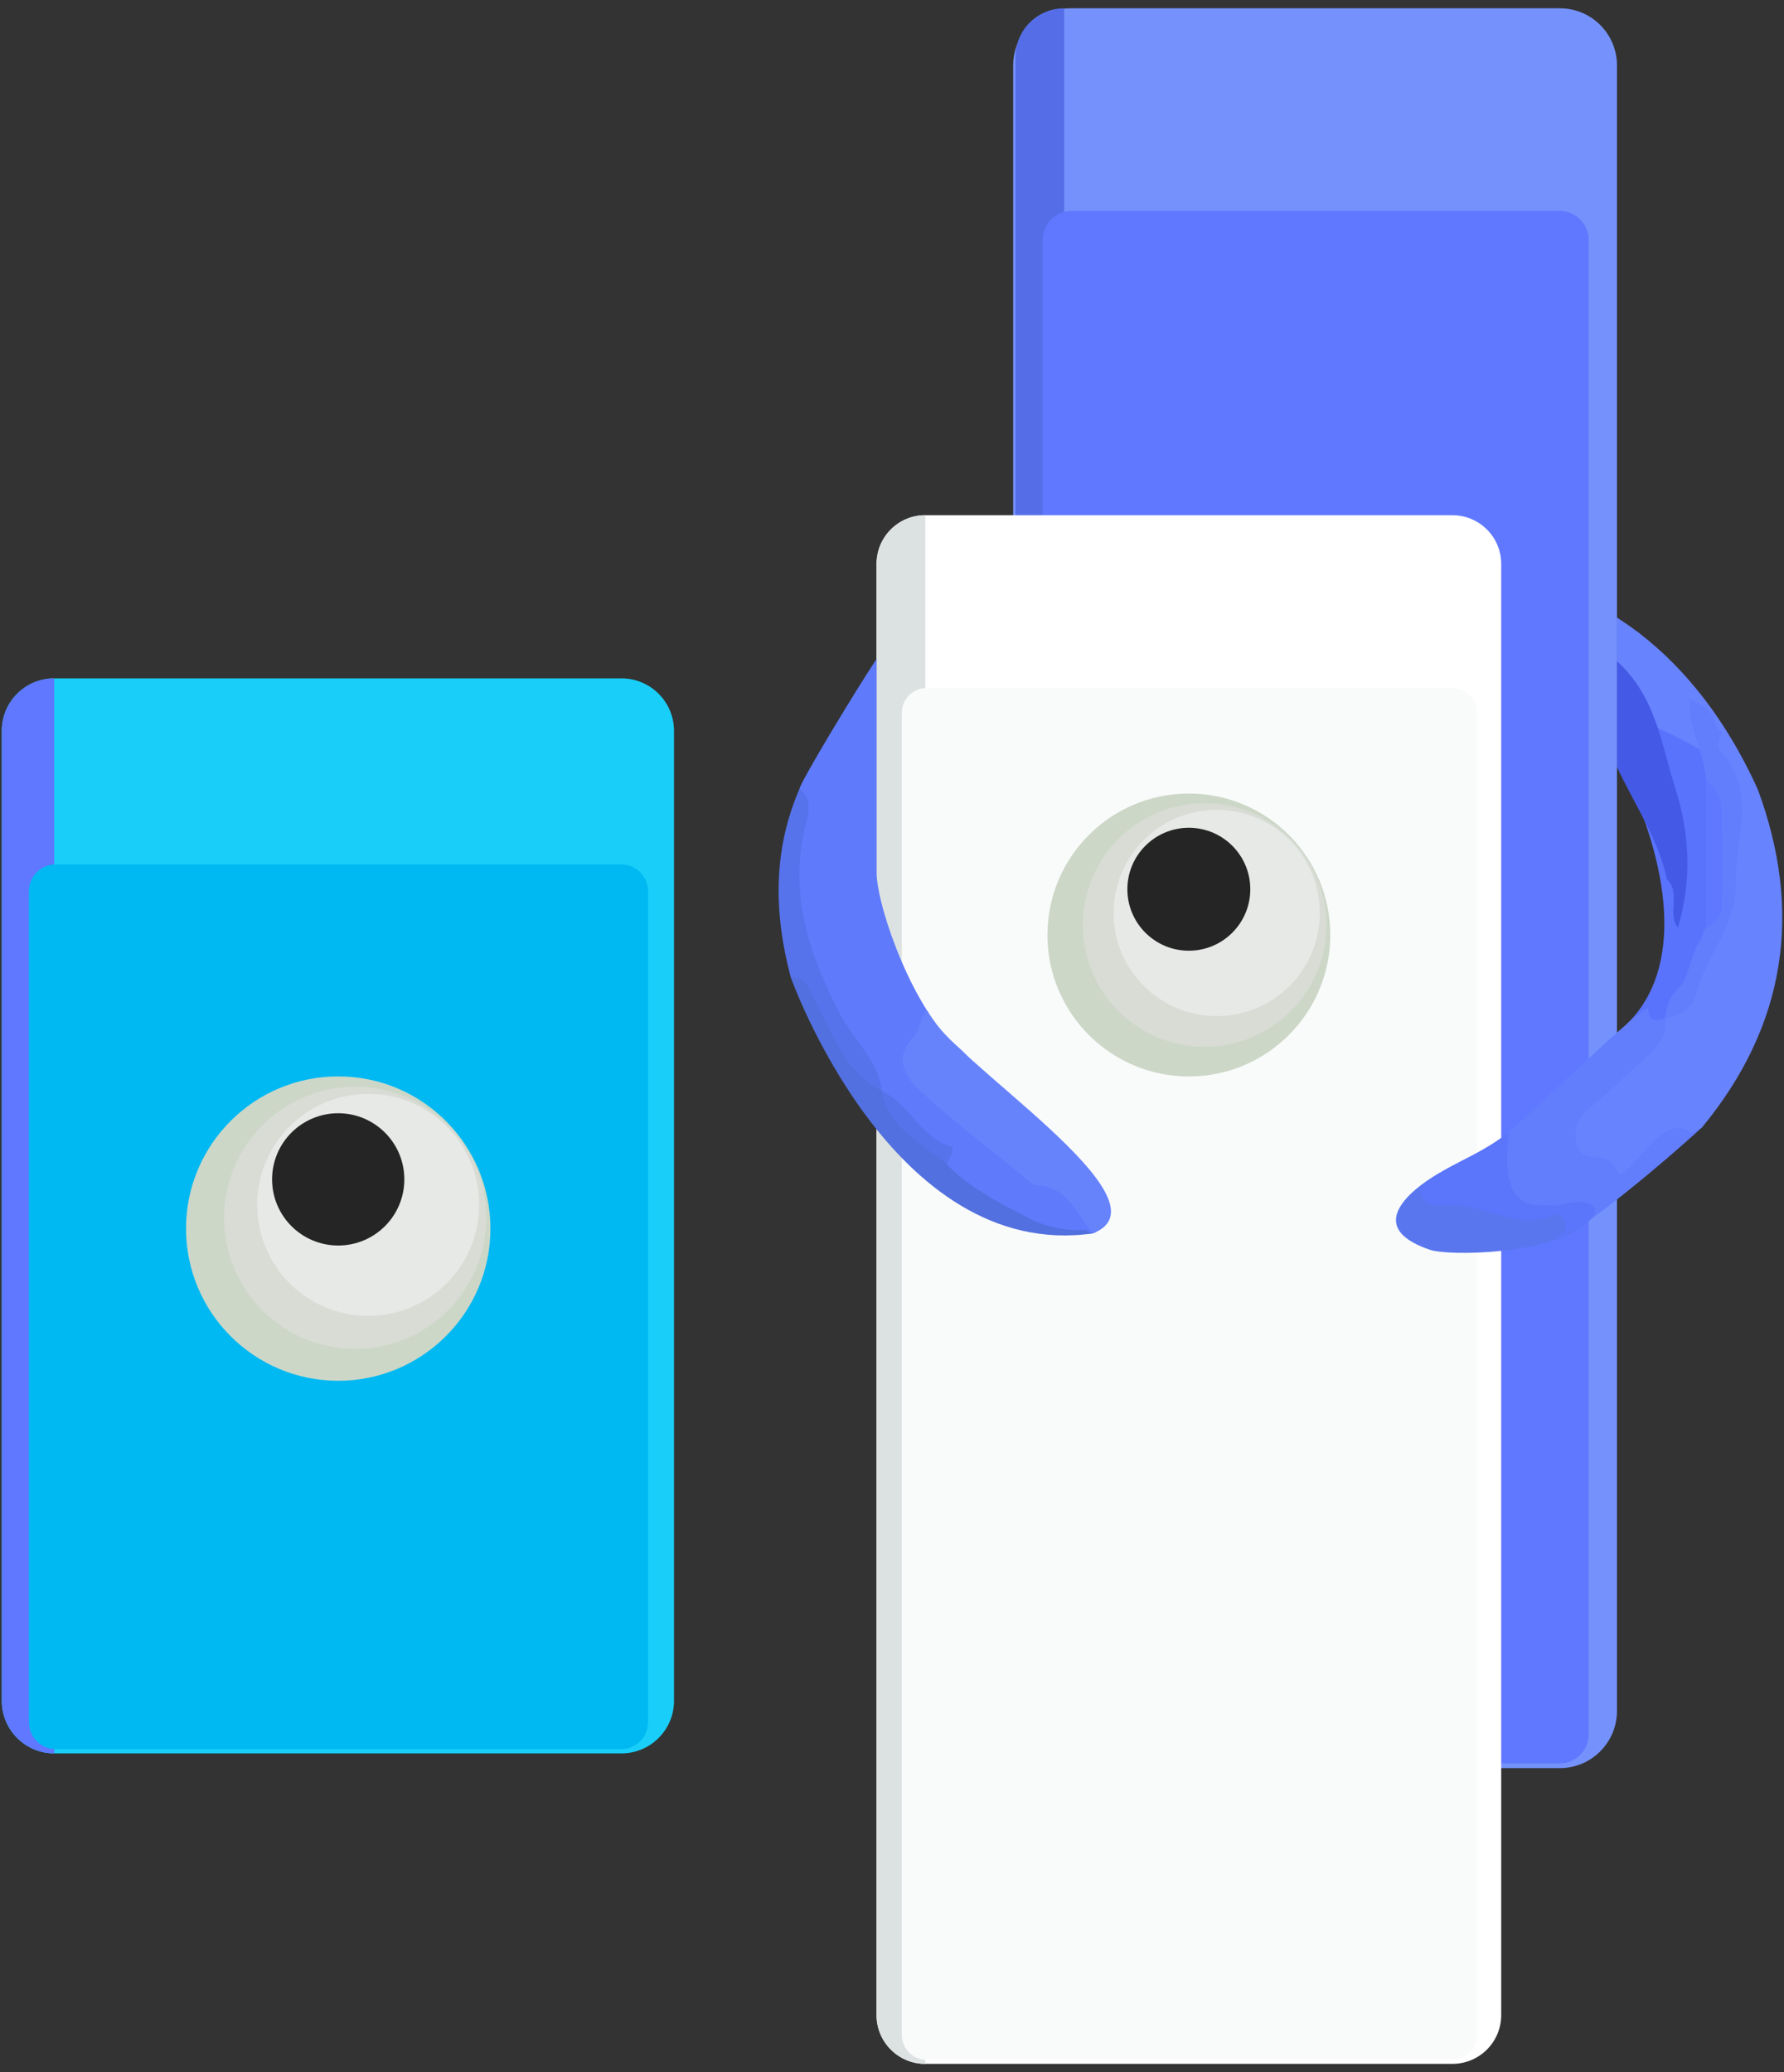 <?xml version="1.0" encoding="utf-8"?>
<!-- Generator: Adobe Illustrator 16.0.0, SVG Export Plug-In . SVG Version: 6.00 Build 0)  -->
<!DOCTYPE svg PUBLIC "-//W3C//DTD SVG 1.1//EN" "http://www.w3.org/Graphics/SVG/1.1/DTD/svg11.dtd">
<svg version="1.1" id="Layer_1" xmlns="http://www.w3.org/2000/svg" xmlns:xlink="http://www.w3.org/1999/xlink" x="0px" y="0px"
	 width="62px" height="72px" viewBox="0 0 62 72" enable-background="new 0 0 62 72" xml:space="preserve">
<rect x="0" y="0" width="62" height="72" fill="#333333" stroke="none"/>
<path fill-rule="evenodd" clip-rule="evenodd" fill="#19CFF9" d="M0.062,59.098c0,1.009,0.816,1.826,1.823,1.826h19.714
	c1.005,0,1.825-0.817,1.825-1.826V25.395c0-1.008-0.819-1.824-1.825-1.824H1.885c-1.007,0-1.823,0.816-1.823,1.824V59.098z"/>
<path fill-rule="evenodd" clip-rule="evenodd" fill="#5F78FF" d="M0.062,59.098c0,1.009,0.816,1.826,1.823,1.826V23.57
	c-1.007,0-1.823,0.816-1.823,1.824V59.098z"/>
<path fill-rule="evenodd" clip-rule="evenodd" fill="#00B9F2" d="M21.594,30.035h-9.622h-0.418H1.937
	c-0.515,0-0.931,0.413-0.931,0.926v23.185v3.489v2.208c0,0.512,0.416,0.932,0.931,0.932h9.617h0.418h9.622
	c0.512,0,0.927-0.42,0.927-0.932v-2.208v-3.489V30.961C22.521,30.448,22.105,30.035,21.594,30.035z"/>
<g>
	<path fill-rule="evenodd" clip-rule="evenodd" fill="#CCD7C8" d="M17.044,42.688c0,2.92-2.367,5.289-5.29,5.289
		c-2.921,0-5.289-2.369-5.289-5.289c0-2.918,2.368-5.287,5.289-5.287C14.677,37.4,17.044,39.77,17.044,42.688z"/>
	<path fill-rule="evenodd" clip-rule="evenodd" fill="#D9DCD5" d="M7.79,42.318c0,2.513,2.038,4.549,4.552,4.549
		c2.516,0,4.556-2.036,4.556-4.549c0-2.518-2.041-4.557-4.556-4.557C9.828,37.762,7.79,39.801,7.79,42.318z"/>
	<circle fill-rule="evenodd" clip-rule="evenodd" fill="#E7E9E7" cx="12.795" cy="41.865" r="3.856"/>
	<circle fill-rule="evenodd" clip-rule="evenodd" fill="#242524" cx="11.754" cy="40.979" r="2.298"/>
</g>
<g>
	<path fill-rule="evenodd" clip-rule="evenodd" fill="#7592FC" d="M35.211,59.446c0,1.102,0.889,1.99,1.986,1.99h17.012
		c1.097,0,1.986-0.889,1.986-1.99V2.273c0-1.1-0.89-1.985-1.986-1.985H37.197c-1.098,0-1.986,0.886-1.986,1.985V59.446z"/>
	<path fill-rule="evenodd" clip-rule="evenodd" fill="#556EE8" d="M35.291,59.68c0,0.938,0.759,1.696,1.694,1.696V0.288
		c-0.936,0-1.694,0.756-1.694,1.694V59.68z"/>
	<path fill="#5F78FF" d="M55.213,60.263c0,0.561-0.455,1.01-1.013,1.01H37.25c-0.56,0-1.013-0.449-1.013-1.01V8.34
		c0-0.557,0.453-1.014,1.013-1.014H54.2c0.558,0,1.013,0.457,1.013,1.014V60.263z"/>
</g>
<path fill-rule="evenodd" clip-rule="evenodd" fill="#FFFFFF" d="M30.463,70.017c0,0.938,0.758,1.695,1.693,1.695h18.318
	c0.938,0,1.698-0.757,1.698-1.695V19.596c0-0.938-0.761-1.695-1.698-1.695H32.156c-0.936,0-1.693,0.758-1.693,1.695V70.017z"/>
<path fill-rule="evenodd" clip-rule="evenodd" fill="#DCE2E1" d="M30.463,70.017c0,0.938,0.758,1.695,1.693,1.695V17.9
	c-0.936,0-1.693,0.758-1.693,1.695V70.017z"/>
<path fill-rule="evenodd" clip-rule="evenodd" fill="#F9FBFA" d="M50.473,23.906h-8.941h-0.39h-8.938
	c-0.479,0-0.863,0.387-0.863,0.861v40.646v3.241v2.054c0,0.475,0.385,0.866,0.863,0.866h8.938h0.39h8.941
	c0.475,0,0.859-0.392,0.859-0.866v-2.054v-3.241V24.768C51.332,24.293,50.947,23.906,50.473,23.906z"/>
<g>
	<circle fill-rule="evenodd" clip-rule="evenodd" fill="#CCD7C8" cx="41.317" cy="32.488" r="4.915"/>
	<path fill-rule="evenodd" clip-rule="evenodd" fill="#D9DCD5" d="M37.633,32.143c0,2.336,1.893,4.229,4.23,4.229
		s4.234-1.893,4.234-4.229c0-2.34-1.896-4.234-4.234-4.234S37.633,29.803,37.633,32.143z"/>
	<circle fill-rule="evenodd" clip-rule="evenodd" fill="#E7E9E7" cx="42.284" cy="31.723" r="3.583"/>
	<circle fill-rule="evenodd" clip-rule="evenodd" fill="#242524" cx="41.316" cy="30.898" r="2.136"/>
</g>
<g>
	<path fill-rule="evenodd" clip-rule="evenodd" fill="#5A73FC" d="M56.195,21.606c0.115,0.205,0.663,0.245,0.799,0.419l0.033,0.025
		c0.221,0.339,0.479,0.641,0.865,0.805l0.003,0.004c0.114,0.189,0.151,0.414,0.295,0.59c0.075,0.088,0.149,0.178,0.221,0.266
		c0.075,0.095,0.138,0.195,0.192,0.297c0.057,0.112,0.098,0.23,0.131,0.352c0.225,0.93,0.543,1.832,0.785,2.758
		c0.044,0.135,0.076,0.271,0.099,0.409c0.087,1.391,0.076,2.779,0.019,4.168c-0.019,0.139-0.053,0.272-0.094,0.408
		c-0.064,0.194-0.15,0.378-0.24,0.558c-0.053,0.122-0.113,0.234-0.175,0.348c-0.229,0.375-0.346,0.802-0.489,1.214
		c-0.154,0.353-0.324,0.696-0.512,1.029c-0.072,0.111-0.16,0.212-0.264,0.298c-0.556,0.309-1.299,0.543-1.339,0.038
		c1.505-1.429,1.825-4.054,0.413-7.663c0.645-0.084,0.898-1.14-0.137-3.451c-0.1-0.226-0.605-1.278-0.605-1.278V21.606z"/>
	<path fill-rule="evenodd" clip-rule="evenodd" fill="#5F7BFC" d="M30.463,30.365c0.066,1.355,1.341,4.766,2.725,5.92
		c1.222,1.02,3.48,4.343,4.554,5.51c0.19,0.207,0.415,0.381,0.427,0.695c-0.021,0.145,0.111,0.248-0.183,0.365
		c-4.269,0.357-6.757-3.871-7.459-4.776c-0.093-0.108-0.171-0.224-0.242-0.345c-0.765-1.299-1.586-2.555-2.196-3.945
		c-0.924-2.109-0.568-4.242-0.301-6.385c0.014-0.211,2.004-3.51,2.676-4.506V30.365z"/>
	<path fill-rule="evenodd" clip-rule="evenodd" fill="#5270DF" d="M32.911,40.462c0.798,0.817,1.798,1.321,2.798,1.841
		c0.652,0.336,1.312,0.477,2.031,0.43c0.087,0.074,0.245,0.123,0.245,0.123c-6.997,1.004-10.507-8.906-10.507-8.906
		c0.763-0.424,0.862,0.279,1.061,0.68c0.582,1.174,1.26,2.279,2.105,3.277l0,0C31.221,38.918,32.258,39.52,32.911,40.462z"/>
	<path fill-rule="evenodd" clip-rule="evenodd" fill="#5773EC" d="M30.645,37.906c-1.268-0.629-1.656-1.921-2.273-3.031
		c-0.223-0.4-0.279-0.92-0.893-0.926c-0.586-2.216-0.623-4.402,0.309-6.545c0.404,0.314,0.348,0.755,0.242,1.153
		c-0.648,2.419,0.065,4.556,1.17,6.687C29.664,36.141,30.531,36.827,30.645,37.906z"/>
	<path fill-rule="evenodd" clip-rule="evenodd" fill="#627EFD" d="M57.281,35.021c0.004,0.451,0.222,0.531,0.596,0.336
		c0.485,0.615,0.049,1.051-0.309,1.477c-0.547,0.654-1.23,1.166-1.844,1.746c-0.303,0.291-0.693,0.629-0.311,1.068
		c0.351,0.407,0.771,0.213,1.115-0.092c0.472-0.41,1.962-0.426,2.621-0.383c0,0-1.98,1.83-4.043,3.33
		c-0.313,0.227,0.035-0.197-1.432-0.246c-1.916-0.059-2.435-0.74-1.835-2.43C52.92,39.037,56.679,35.26,57.281,35.021z"/>
	<path fill-rule="evenodd" clip-rule="evenodd" fill="#6883FE" d="M58.784,39.363c-0.88-0.711-1.745,0.952-2.364,1.379
		c-0.281,0.193-0.085-0.188-0.59-0.454c-0.348-0.182-0.926,0.041-1.04-0.548c-0.095-0.492,0.021-0.898,0.454-1.246
		c0.695-0.559,1.328-1.193,1.999-1.791c0.401-0.362,0.71-0.758,0.634-1.346l0,0c1.914-2.695,2.875-5.59,1.769-8.885
		c-0.122-0.371-3.45-1.832-3.45-1.832v-3.184c0.73,0.485,3.099,2.014,4.891,5.967c1.578,4.261,0.984,8.211-1.936,11.75
		C59.15,39.174,58.908,39.301,58.784,39.363z"/>
	<path fill-rule="evenodd" clip-rule="evenodd" fill="#445AE7" d="M57.923,30.547c-0.246-1.323-1.18-2.697-1.728-3.9v-3.672
		c1.371,1.236,1.538,2.9,2.033,4.43c0.496,1.543,0.577,3.202,0.086,4.822C57.923,31.738,58.432,31.016,57.923,30.547z"/>
	<path fill-rule="evenodd" clip-rule="evenodd" fill="#627EFD" d="M59.281,24.592c0.091,0.092,0.182,0.189,0.277,0.284
		c0.021,0.222,0.078,0.429,0.279,0.566c-0.059,0.221-0.217,0.472-0.033,0.67c1.277,1.392,0.484,3.024,0.525,4.552
		c0.043,1.46-1.027,2.555-1.394,3.895c-0.125,0.467-0.525,0.777-1.06,0.799c0.046-0.449,0.202-0.846,0.568-1.134
		c0.273-0.44,0.318-0.971,0.565-1.419l0,0c0.173-0.148,0.121-0.41,0.283-0.568l0,0c0.474-1.701,0.429-3.404,0-5.105l0,0
		c-0.044-0.977-0.637-1.842-0.565-2.836C58.913,24.392,59.096,24.49,59.281,24.592z"/>
	<path fill-rule="evenodd" clip-rule="evenodd" fill="#5F78FF" d="M59.294,27.131c0.327,0.232,0.519,0.597,0.534,0.959
		c0.041,1.13,0.027,2.262,0.016,3.391c-0.004,0.363-0.232,0.6-0.55,0.756C59.294,30.535,59.294,28.832,59.294,27.131z"/>
	<path fill-rule="evenodd" clip-rule="evenodd" fill="#5F78FF" d="M58.162,23.727c0.095,0.094,0.187,0.186,0.281,0.283
		C58.349,23.912,58.257,23.82,58.162,23.727z"/>
	<path fill-rule="evenodd" clip-rule="evenodd" fill="#6783FC" d="M37.985,42.855c-0.554-0.652-0.874-1.627-1.931-1.666
		c-0.189-0.006-0.383-0.238-0.561-0.382c-1.182-0.956-2.393-1.87-3.508-2.899c-0.529-0.484-0.947-1.164-0.215-1.901
		c0.154-0.155,0.385-1.075,0.478-0.856C32.951,36.803,40.857,41.723,37.985,42.855z"/>
	<path fill-rule="evenodd" clip-rule="evenodd" fill="#5773EC" d="M32.911,40.462c-0.864-0.751-2.039-1.231-2.267-2.556
		c0.967,0.432,1.328,1.613,2.406,1.934C33.225,39.893,32.971,40.247,32.911,40.462z"/>
	<path fill-rule="evenodd" clip-rule="evenodd" fill="#5A76EF" d="M49.68,43.42c-2.822-0.963,0.371-2.678,0.371-2.678
		c1.42,0.211,2.371,1.648,3.9,1.305c0.287-0.064,1.065,0.113,1.156,0.457C53.951,43.598,50.309,43.656,49.68,43.42z"/>
	<path fill-rule="evenodd" clip-rule="evenodd" fill="#5B75FB" d="M49.429,41.234c0.647-0.709,1.867-0.993,2.985-1.879
		c0.092,0.002-0.502,2.504,1.051,2.525c0.097,0,0.195-0.014,0.283,0.002c0.547,0.104,1.21-0.34,1.622,0.047
		c0.512,0.488-1.931,1.387-1.226,1.039c0.189-0.092,0.287-0.23,0.263-0.436c-0.028-0.221-0.228-0.381-0.383-0.314
		c-1.104,0.475-2.082-0.135-3.109-0.314c-0.367-0.061-0.751,0.008-1.116-0.045C49.413,41.809,49.288,41.389,49.429,41.234z"/>
	<path fill-rule="evenodd" clip-rule="evenodd" fill="#627EFD" d="M51.348,40.176c-0.1,0.09-0.203,0.182-0.302,0.272
		C51.145,40.357,51.248,40.266,51.348,40.176z"/>
	<path fill-rule="evenodd" clip-rule="evenodd" fill="#627EFD" d="M51.637,39.9c-0.098,0.094-0.194,0.184-0.293,0.275
		C51.442,40.084,51.539,39.994,51.637,39.9z"/>
</g>
</svg>
